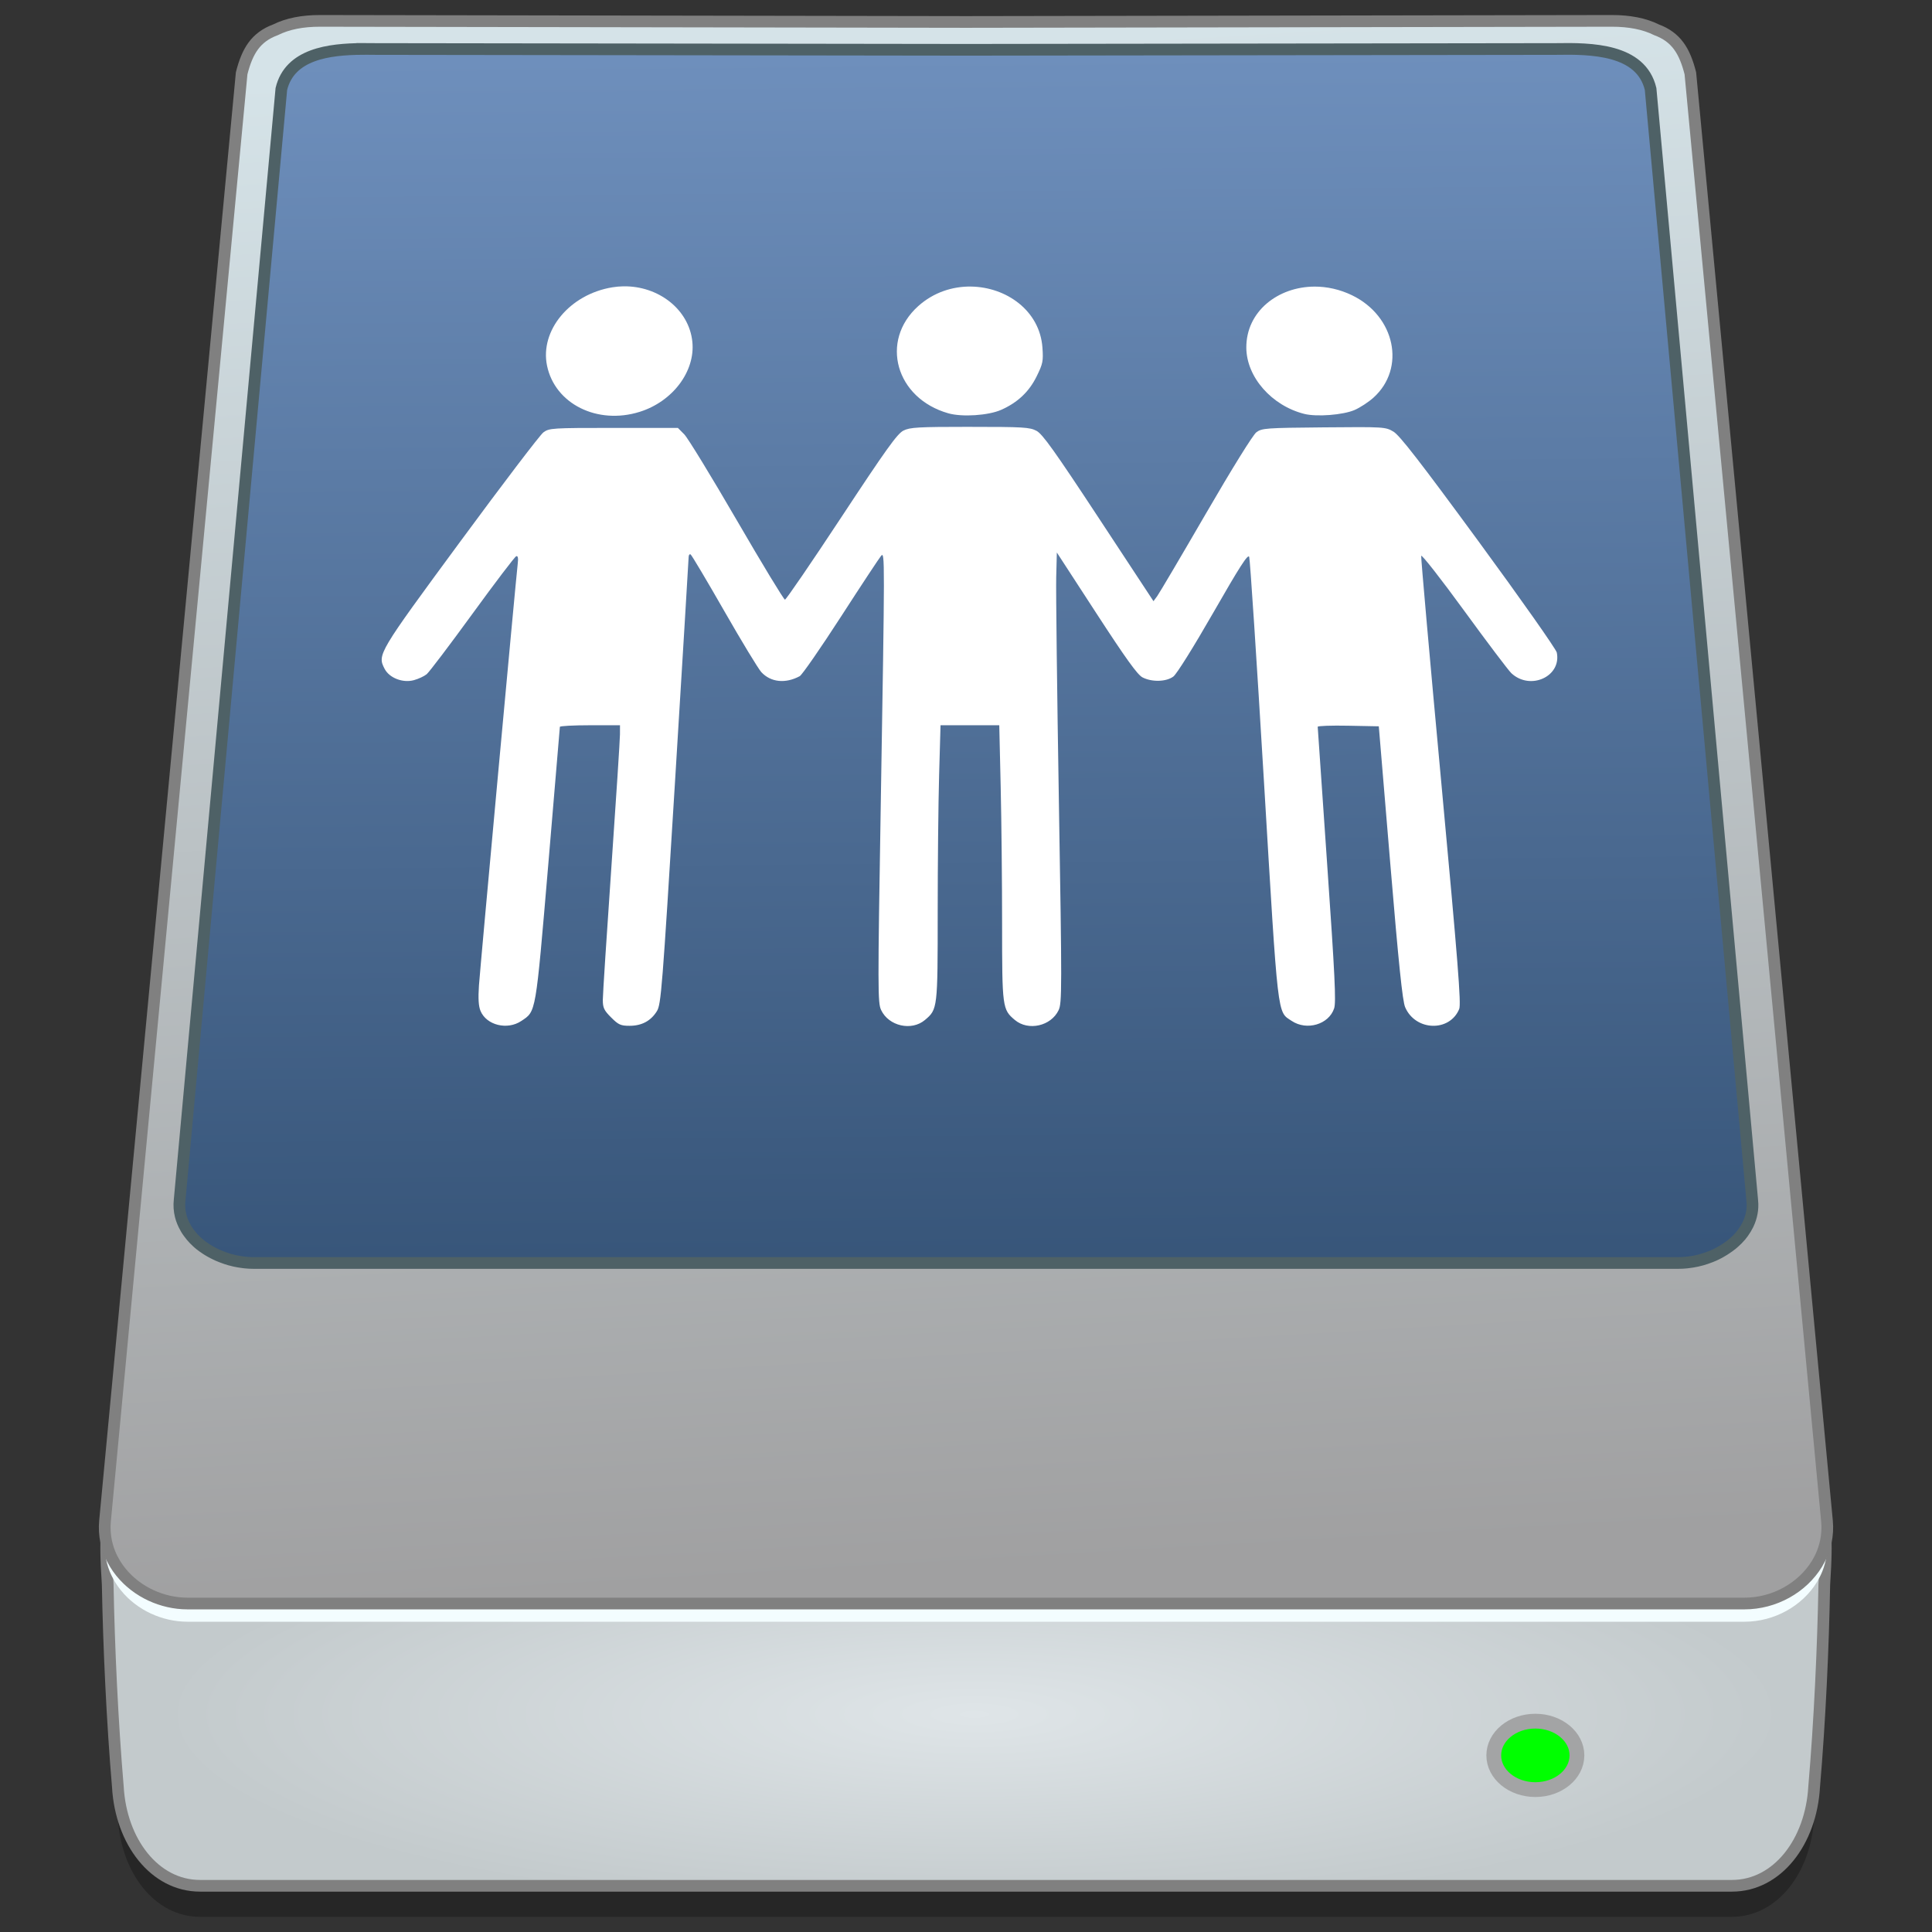 <?xml version="1.0" encoding="UTF-8" standalone="no"?>
<!-- Created with Inkscape (http://www.inkscape.org/) -->

<svg
   xmlns:osb="http://www.openswatchbook.org/uri/2009/osb"
   xmlns:dc="http://purl.org/dc/elements/1.1/"
   xmlns:cc="http://creativecommons.org/ns#"
   xmlns:rdf="http://www.w3.org/1999/02/22-rdf-syntax-ns#"
   xmlns:svg="http://www.w3.org/2000/svg"
   xmlns="http://www.w3.org/2000/svg"
   xmlns:xlink="http://www.w3.org/1999/xlink"
   xmlns:sodipodi="http://sodipodi.sourceforge.net/DTD/sodipodi-0.dtd"
   xmlns:inkscape="http://www.inkscape.org/namespaces/inkscape"
   width="128"
   height="128"
   viewBox="0 0 33.867 33.867"
   version="1.1"
   id="svg4942"
   inkscape:version="0.92.2 5c3e80d, 2017-08-06"
   sodipodi:docname="network-server.svg">
  <rect x="0" y="0" width="33.867" height="33.867" fill="#333333" stroke="none"/>
  <defs
     id="defs4936">
    <linearGradient
       id="linearGradient891"
       inkscape:collect="always">
      <stop
         id="stop887"
         offset="0"
         style="stop-color:#6e8fbc;stop-opacity:1" />
      <stop
         id="stop889"
         offset="1"
         style="stop-color:#375579;stop-opacity:1" />
    </linearGradient>
    <linearGradient
       inkscape:collect="always"
       id="linearGradient5420">
      <stop
         style="stop-color:#d5e3e8;stop-opacity:1"
         offset="0"
         id="stop5416" />
      <stop
         style="stop-color:#a0a0a1;stop-opacity:1"
         offset="1"
         id="stop5418" />
    </linearGradient>
    <linearGradient
       inkscape:collect="always"
       id="linearGradient5408">
      <stop
         style="stop-color:#dfe5e8;stop-opacity:1"
         offset="0"
         id="stop5404" />
      <stop
         style="stop-color:#c3cacc;stop-opacity:1"
         offset="1"
         id="stop5406" />
    </linearGradient>
    <linearGradient
       id="linearGradient6987"
       osb:paint="solid">
      <stop
         style="stop-color:#77d2fb;stop-opacity:1;"
         offset="0"
         id="stop6985" />
    </linearGradient>
    <radialGradient
       inkscape:collect="always"
       xlink:href="#linearGradient5408"
       id="radialGradient5414"
       cx="502.621"
       cy="372.055"
       fx="502.621"
       fy="372.055"
       r="74.884"
       gradientTransform="matrix(0.19,0,0,0.047,-78.414,275.698)"
       gradientUnits="userSpaceOnUse" />
    <linearGradient
       inkscape:collect="always"
       xlink:href="#linearGradient5420"
       id="linearGradient5422"
       x1="496.552"
       y1="216.144"
       x2="504.38"
       y2="349.103"
       gradientUnits="userSpaceOnUse"
       gradientTransform="matrix(0.201,0,0,0.201,-84.235,220.484)" />
    <linearGradient
       inkscape:collect="always"
       xlink:href="#linearGradient891"
       id="linearGradient5448"
       gradientUnits="userSpaceOnUse"
       gradientTransform="matrix(0.198,0,0,0.198,-82.693,221.252)"
       x1="501.827"
       y1="216.43"
       x2="502.798"
       y2="324.152" />
  </defs>
  <sodipodi:namedview
     id="base"
     pagecolor="#ffffff"
     bordercolor="#666666"
     borderopacity="1.0"
     inkscape:pageopacity="0.0"
     inkscape:pageshadow="2"
     inkscape:zoom="2.7665618"
     inkscape:cx="11.719393"
     inkscape:cy="63.499242"
     inkscape:document-units="mm"
     inkscape:current-layer="layer1"
     showgrid="false"
     units="px"
     width="128px"
     inkscape:window-width="1600"
     inkscape:window-height="814"
     inkscape:window-x="0"
     inkscape:window-y="0"
     inkscape:window-maximized="1" />
  <g
     inkscape:label="Layer 1"
     inkscape:groupmode="layer"
     id="layer1"
     transform="translate(0,-263.133)">
    <g
       id="g860"
       transform="matrix(1,0,0,1,4.1426055e-6,-0.002)"
       style="stroke-width:1">
      <path
         inkscape:connector-curvature="0"
         id="path869"
         d="m 5.609,264.043 c -0.304,-5.4e-4 -0.566,0.05 -0.779,0.156 -0.347,0.129 -0.494,0.37 -0.594,0.763 l -2.395,25.377 c -0.012,0.125 -0.004,0.246 0.02,0.361 6.506e-4,0.003 0.002,0.006 0.003,0.009 -0.004,0.236 0.007,0.489 0.024,0.745 0.021,1.108 0.08,2.394 0.178,3.548 0.054,0.959 0.642,1.734 1.44,1.734 h 0.085 2.028 22.543 0.085 2.028 0.085 c 0.798,0 1.387,-0.775 1.441,-1.734 0.099,-1.153 0.158,-2.44 0.178,-3.548 0.017,-0.255 0.028,-0.508 0.024,-0.743 7.86e-4,-0.003 0.002,-0.007 0.003,-0.011 0.024,-0.115 0.032,-0.236 0.02,-0.361 L 29.631,264.962 c -0.1,-0.393 -0.247,-0.634 -0.594,-0.763 -0.213,-0.106 -0.476,-0.156 -0.779,-0.156 l -11.324,0.019 z"
         style="opacity:0.25;fill:#000000;fill-opacity:1;stroke:none;stroke-width:0.205;stroke-miterlimit:4;stroke-dasharray:none;stroke-opacity:1" />
      <path
         inkscape:connector-curvature="0"
         id="rect5373"
         d="m 2.345,289.111 c -0.527,0.091 -0.514,0.946 -0.457,1.8 0.021,1.108 0.08,2.394 0.178,3.547 0.054,0.959 0.643,1.734 1.441,1.734 h 0.085 2.028 22.542 0.085 2.028 0.085 c 0.798,0 1.387,-0.775 1.441,-1.734 0.099,-1.153 0.158,-2.439 0.178,-3.547 0.057,-0.854 0.069,-1.709 -0.457,-1.8 H 29.409 17.99 15.877 4.458 Z"
         style="opacity:1;fill:url(#radialGradient5414);fill-opacity:1;stroke:#808080;stroke-width:0.205;stroke-miterlimit:4;stroke-dasharray:none;stroke-opacity:1" />
      <path
         style="opacity:1;fill:#f3fdff;fill-opacity:1;stroke:none;stroke-width:0.946;stroke-miterlimit:4;stroke-dasharray:none;stroke-opacity:1"
         d="m 5.609,263.82 c -0.304,-5.2e-4 -0.566,0.05 -0.779,0.156 -0.347,0.129 -0.494,0.37 -0.594,0.763 l -2.395,25.377 c -0.012,0.125 -0.004,0.246 0.02,0.361 0.01,0.046 0.022,0.091 0.037,0.136 0.007,0.022 0.016,0.044 0.024,0.066 0.026,0.065 0.058,0.127 0.094,0.187 0.06,0.099 0.134,0.191 0.219,0.273 0.017,0.016 0.034,0.032 0.052,0.048 0.089,0.078 0.188,0.146 0.294,0.201 0.021,0.011 0.043,0.022 0.065,0.032 0.197,0.091 0.416,0.143 0.641,0.143 H 30.58 c 0.526,0 1.016,-0.279 1.271,-0.697 0.036,-0.06 0.068,-0.122 0.094,-0.187 0.009,-0.022 0.017,-0.043 0.024,-0.066 0.015,-0.044 0.027,-0.09 0.037,-0.136 0.024,-0.115 0.032,-0.236 0.02,-0.361 l -2.395,-25.377 c -0.1,-0.393 -0.247,-0.634 -0.594,-0.763 -0.213,-0.106 -0.476,-0.156 -0.78,-0.156 l -11.324,0.019 z"
         id="path5490"
         inkscape:connector-curvature="0" />
      <path
         inkscape:connector-curvature="0"
         id="rect5346"
         d="m 5.609,263.501 c -0.304,-5.3e-4 -0.566,0.05 -0.779,0.156 -0.347,0.129 -0.494,0.37 -0.594,0.763 l -2.395,25.377 c -0.012,0.125 -0.004,0.246 0.02,0.361 0.01,0.046 0.022,0.091 0.037,0.136 0.007,0.022 0.016,0.044 0.024,0.066 0.026,0.065 0.058,0.127 0.094,0.187 0.06,0.099 0.134,0.191 0.219,0.273 0.017,0.016 0.034,0.032 0.052,0.048 0.089,0.078 0.188,0.146 0.294,0.201 0.021,0.011 0.043,0.022 0.065,0.032 0.197,0.091 0.416,0.143 0.641,0.143 H 30.58 c 0.526,0 1.016,-0.279 1.271,-0.697 0.036,-0.06 0.068,-0.122 0.094,-0.187 0.009,-0.022 0.017,-0.043 0.024,-0.066 0.015,-0.044 0.027,-0.09 0.037,-0.136 0.024,-0.115 0.032,-0.236 0.02,-0.361 l -2.395,-25.377 c -0.1,-0.393 -0.247,-0.634 -0.594,-0.763 -0.213,-0.106 -0.476,-0.156 -0.78,-0.156 l -11.324,0.019 z"
         style="opacity:1;fill:url(#linearGradient5422);fill-opacity:1;stroke:#808080;stroke-width:0.205;stroke-miterlimit:4;stroke-dasharray:none;stroke-opacity:1" />
      <path
         inkscape:connector-curvature="0"
         id="path5365"
         d="m 6.349,263.993 c -0.584,0.004 -1.269,0.089 -1.417,0.702 l -1.783,19.475 c -0.011,0.096 -0.004,0.188 0.018,0.277 0.009,0.035 0.02,0.07 0.034,0.104 0.007,0.017 0.014,0.034 0.022,0.05 0.024,0.05 0.052,0.098 0.086,0.143 0.014,0.02 0.029,0.039 0.045,0.058 0.005,0.006 0.01,0.011 0.015,0.017 0.011,0.013 0.022,0.026 0.034,0.038 0.006,0.006 0.013,0.013 0.02,0.019 0.011,0.011 0.023,0.022 0.035,0.034 0.006,0.006 0.013,0.011 0.019,0.017 0.011,0.009 0.021,0.018 0.032,0.027 0.003,0.002 0.006,0.004 0.009,0.006 0.004,0.003 0.008,0.006 0.011,0.009 0.009,0.007 0.018,0.014 0.028,0.021 0.005,0.003 0.01,0.007 0.015,0.01 0.01,0.007 0.02,0.014 0.03,0.021 0.011,0.007 0.023,0.015 0.034,0.022 0.011,0.007 0.022,0.013 0.033,0.02 0.012,0.007 0.023,0.014 0.035,0.02 0.011,0.006 0.023,0.013 0.034,0.018 0.012,0.006 0.024,0.012 0.037,0.018 0.012,0.006 0.024,0.011 0.036,0.017 0.005,0.002 0.01,0.005 0.015,0.007 0.014,0.006 0.028,0.012 0.042,0.017 0.003,10e-4 0.006,0.002 0.008,0.003 0.003,0.001 0.006,0.003 0.009,0.004 0.022,0.009 0.045,0.017 0.068,0.025 0,0 9.74e-5,0 9.74e-5,0 0.025,0.008 0.051,0.016 0.076,0.024 0.008,0.002 0.017,0.004 0.025,0.006 0.018,0.005 0.036,0.009 0.055,0.014 0.009,0.002 0.019,0.004 0.028,0.006 0.018,0.004 0.035,0.007 0.053,0.01 0.009,0.002 0.018,0.003 0.027,0.004 0.019,0.003 0.039,0.005 0.058,0.008 0.008,10e-4 0.017,0.002 0.025,0.003 0.021,0.002 0.042,0.004 0.063,0.005 0.007,5.2e-4 0.014,10e-4 0.021,10e-4 0.028,0.002 0.057,0.002 0.085,0.002 h 24.926 c 0.029,0 0.057,-10e-4 0.085,-0.002 0.007,-5.4e-4 0.014,-10e-4 0.021,-10e-4 0.021,-0.001 0.042,-0.003 0.063,-0.005 0.008,-7.9e-4 0.017,-0.002 0.025,-0.003 0.019,-0.002 0.039,-0.005 0.058,-0.008 0.009,-10e-4 0.018,-0.003 0.027,-0.004 0.018,-0.003 0.036,-0.006 0.053,-0.01 0.009,-0.002 0.019,-0.004 0.028,-0.006 0.019,-0.004 0.037,-0.009 0.056,-0.014 0.008,-0.002 0.016,-0.004 0.023,-0.006 0.026,-0.007 0.052,-0.015 0.077,-0.024 0,0 10e-5,0 10e-5,0 0.023,-0.008 0.046,-0.016 0.068,-0.025 0.003,-10e-4 0.005,-0.002 0.008,-0.003 0.004,-0.002 0.008,-0.003 0.012,-0.005 0.013,-0.005 0.026,-0.011 0.039,-0.016 0.005,-0.002 0.01,-0.005 0.015,-0.007 0.012,-0.005 0.024,-0.011 0.036,-0.017 0.012,-0.006 0.024,-0.012 0.035,-0.018 0.012,-0.006 0.024,-0.013 0.035,-0.019 0.012,-0.007 0.024,-0.014 0.036,-0.021 0.011,-0.006 0.021,-0.013 0.031,-0.019 0.012,-0.007 0.023,-0.015 0.035,-0.023 0.01,-0.007 0.02,-0.014 0.03,-0.021 0.005,-0.003 0.01,-0.007 0.015,-0.01 0.009,-0.007 0.018,-0.014 0.028,-0.021 0.004,-0.003 0.008,-0.006 0.011,-0.009 0.003,-0.002 0.006,-0.004 0.009,-0.006 0.011,-0.009 0.021,-0.018 0.032,-0.027 0.006,-0.005 0.013,-0.011 0.019,-0.017 0.012,-0.011 0.023,-0.022 0.035,-0.033 0.007,-0.006 0.013,-0.013 0.02,-0.019 0.015,-0.016 0.03,-0.032 0.044,-0.048 0.001,-0.002 0.003,-0.003 0.005,-0.005 7.9e-5,-10e-5 1.24e-4,-2e-4 1.98e-4,-5.3e-4 0.016,-0.019 0.031,-0.039 0.046,-0.059 0.033,-0.046 0.062,-0.094 0.086,-0.143 0.008,-0.017 0.015,-0.033 0.022,-0.05 0.014,-0.034 0.025,-0.069 0.034,-0.104 0.017,-0.066 0.025,-0.135 0.023,-0.206 -5.28e-4,-0.024 -0.002,-0.047 -0.005,-0.071 L 28.934,264.694 c -0.168,-0.7 -1.04,-0.711 -1.659,-0.7 l -10.342,0.014 -10.342,-0.014 c -0.077,-0.001 -0.159,-0.002 -0.242,-0.002 z"
         style="opacity:1;fill:url(#linearGradient5448);fill-opacity:1;stroke:#4e6166;stroke-width:0.205;stroke-miterlimit:4;stroke-dasharray:none;stroke-opacity:1" />
      <ellipse
         ry="0.6"
         rx="0.729"
         cy="293.906"
         cx="26.914"
         id="path5424"
         style="opacity:1;fill:#00ff00;fill-opacity:1;stroke:#a3a4a5;stroke-width:0.259;stroke-linecap:round;stroke-miterlimit:4;stroke-dasharray:none;stroke-opacity:1" />
      <g
         style="fill:#ffffff;fill-opacity:1;stroke-width:1"
         transform="matrix(0.293,0,0,0.293,-7.254,244.613)"
         id="g1005">
        <path
           inkscape:connector-curvature="0"
           style="opacity:1;fill:#ffffff;fill-opacity:1;stroke:none;stroke-width:6.769;stroke-linecap:round;stroke-linejoin:round;stroke-miterlimit:4;stroke-dasharray:none;stroke-opacity:1"
           d="m 312.408,-274.646 c -5.865,2.4e-4 -9.25,0.026 -11.354,0.145 -2.104,0.119 -2.926,0.33 -3.668,0.703 -0.345,0.174 -0.763,0.524 -1.352,1.191 -0.589,0.667 -1.349,1.65 -2.381,3.09 -2.064,2.88 -5.216,7.584 -10.252,15.227 -6.763,10.263 -12.505,18.658 -12.76,18.658 -0.255,0 -5.15,-8.069 -10.877,-17.932 -5.727,-9.863 -11.06,-18.587 -11.854,-19.387 l -1.443,-1.455 h -14.496 c -6.953,0 -10.591,0.01 -12.654,0.141 -1.032,0.065 -1.671,0.161 -2.133,0.301 -0.462,0.139 -0.748,0.323 -1.076,0.564 -0.753,0.553 -9.186,11.63 -18.742,24.613 -4.655,6.324 -8.157,11.083 -10.764,14.715 -2.607,3.632 -4.318,6.135 -5.396,7.949 -1.079,1.814 -1.524,2.937 -1.596,3.809 -0.071,0.871 0.231,1.491 0.646,2.295 0.267,0.516 0.656,0.977 1.129,1.367 0.473,0.39 1.031,0.709 1.633,0.943 0.602,0.234 1.249,0.382 1.902,0.43 0.653,0.048 1.312,-0.007 1.939,-0.176 1.022,-0.275 2.323,-0.879 2.891,-1.342 0.567,-0.463 5.221,-6.607 10.344,-13.652 5.123,-7.046 9.567,-12.891 9.877,-12.99 0.193,-0.062 0.317,0.039 0.373,0.312 0.057,0.273 0.046,0.719 -0.029,1.35 -0.429,3.6 -8.473,91.092 -8.756,95.236 -0.101,1.481 -0.125,2.65 -0.068,3.582 0.057,0.932 0.194,1.629 0.418,2.17 0.335,0.809 0.882,1.489 1.562,2.02 0.68,0.531 1.494,0.913 2.365,1.127 0.871,0.214 1.799,0.261 2.707,0.121 0.908,-0.14 1.795,-0.466 2.584,-0.998 l 0.002,0.002 c 0.838,-0.565 1.456,-0.929 1.957,-1.686 0.501,-0.757 0.883,-1.906 1.252,-4.041 0.737,-4.27 1.415,-12.485 2.854,-29.389 1.447,-17.006 2.633,-31.083 2.635,-31.283 0.002,-0.2 3.057,-0.363 6.789,-0.363 h 6.785 l -0.006,2.061 c -0.002,1.133 -0.873,14.6 -1.936,29.928 -1.063,15.328 -1.934,28.82 -1.936,29.984 -9.6e-4,0.907 0.066,1.505 0.334,2.076 0.268,0.571 0.739,1.116 1.545,1.922 0.827,0.827 1.367,1.299 1.951,1.562 0.584,0.264 1.211,0.32 2.215,0.32 1.372,0 2.573,-0.276 3.602,-0.828 1.028,-0.552 1.884,-1.381 2.568,-2.486 0.234,-0.378 0.425,-0.873 0.627,-2.133 0.201,-1.26 0.412,-3.283 0.684,-6.721 0.542,-6.875 1.328,-19.401 2.764,-42.764 1.69,-27.499 3.078,-50.393 3.084,-50.875 0.005,-0.482 0.209,-0.756 0.449,-0.607 0.24,0.149 3.652,5.886 7.582,12.75 3.93,6.864 7.703,13.087 8.385,13.824 0.53,0.573 1.134,1.023 1.793,1.352 0.659,0.328 1.373,0.534 2.121,0.613 0.748,0.079 1.53,0.032 2.328,-0.143 0.798,-0.175 1.61,-0.478 2.418,-0.91 0.532,-0.285 4.743,-6.36 9.357,-13.502 4.614,-7.142 8.682,-13.305 9.037,-13.695 0.105,-0.115 0.195,-0.196 0.273,-0.143 0.078,0.054 0.144,0.243 0.195,0.672 0.103,0.858 0.153,2.672 0.146,6.268 -0.012,7.191 -0.246,21.505 -0.711,49.549 -0.346,20.861 -0.517,32.011 -0.506,38.148 0.006,3.069 0.056,4.885 0.154,6.035 0.098,1.15 0.243,1.633 0.436,2.039 0.431,0.909 1.074,1.664 1.846,2.244 0.771,0.58 1.67,0.986 2.609,1.199 0.939,0.213 1.92,0.234 2.855,0.041 0.935,-0.193 1.825,-0.6 2.584,-1.238 0.715,-0.602 1.252,-1.064 1.656,-1.756 0.404,-0.692 0.674,-1.615 0.855,-3.141 0.363,-3.051 0.368,-8.51 0.369,-19.346 4.9e-4,-10.871 0.143,-24.836 0.318,-31.033 l 0.32,-11.268 h 6.629 6.631 l 0.32,13.893 c 0.176,7.64 0.318,21.605 0.318,31.033 0,9.407 0.016,14.217 0.383,16.973 0.184,1.378 0.455,2.242 0.857,2.91 0.402,0.668 0.935,1.141 1.641,1.734 0.757,0.637 1.646,1.041 2.58,1.234 0.934,0.193 1.914,0.174 2.854,-0.037 0.939,-0.211 1.837,-0.615 2.607,-1.191 0.77,-0.577 1.413,-1.325 1.842,-2.229 0.189,-0.398 0.33,-0.894 0.426,-2.072 0.096,-1.178 0.146,-3.039 0.15,-6.17 0.008,-6.261 -0.167,-17.598 -0.518,-38.705 -0.413,-24.882 -0.684,-47.744 -0.605,-50.805 l 0.143,-5.564 8.908,13.701 c 3.327,5.117 5.651,8.594 7.283,10.863 1.632,2.27 2.574,3.332 3.139,3.625 1.06,0.551 2.402,0.806 3.68,0.771 0.639,-0.017 1.261,-0.106 1.824,-0.266 0.564,-0.16 1.069,-0.391 1.471,-0.691 0.378,-0.283 1.516,-1.942 3.121,-4.51 1.605,-2.567 3.676,-6.042 5.916,-9.949 2.996,-5.226 4.948,-8.544 6.186,-10.467 0.619,-0.961 1.059,-1.574 1.361,-1.9 0.302,-0.327 0.469,-0.37 0.537,-0.189 0.194,0.511 1.691,23.287 3.326,50.609 1.627,27.191 2.371,40.18 3.119,46.646 0.374,3.233 0.75,4.836 1.238,5.768 0.244,0.466 0.516,0.764 0.83,1.014 0.314,0.25 0.67,0.452 1.082,0.727 0.852,0.567 1.801,0.901 2.766,1.025 0.964,0.124 1.944,0.039 2.854,-0.23 0.91,-0.269 1.751,-0.723 2.439,-1.336 0.688,-0.613 1.224,-1.387 1.523,-2.295 0.23,-0.696 0.27,-2.574 0.037,-7.396 -0.233,-4.822 -0.741,-12.589 -1.607,-25.059 -1.175,-16.906 -2.138,-30.908 -2.141,-31.115 -0.003,-0.209 3.1,-0.316 6.895,-0.242 l 6.898,0.135 2.572,30.775 c 0.961,11.496 1.655,19.308 2.184,24.42 0.528,5.112 0.892,7.524 1.191,8.221 0.289,0.674 0.663,1.268 1.1,1.781 0.437,0.513 0.937,0.944 1.479,1.295 0.541,0.35 1.125,0.62 1.729,0.807 0.603,0.186 1.225,0.289 1.848,0.311 0.622,0.021 1.245,-0.04 1.844,-0.186 0.599,-0.146 1.175,-0.375 1.707,-0.689 0.532,-0.314 1.022,-0.713 1.445,-1.197 0.423,-0.484 0.779,-1.052 1.051,-1.707 0.234,-0.565 0.169,-3.161 -0.432,-10.752 -0.601,-7.591 -1.737,-20.177 -3.643,-40.723 -2.555,-27.552 -4.583,-50.426 -4.504,-50.834 0.079,-0.408 4.426,5.139 9.66,12.326 5.234,7.187 10.05,13.562 10.703,14.168 0.533,0.495 1.109,0.879 1.709,1.16 0.6,0.281 1.223,0.459 1.846,0.545 0.623,0.086 1.246,0.078 1.85,-0.012 0.603,-0.09 1.185,-0.264 1.727,-0.51 0.541,-0.246 1.04,-0.564 1.477,-0.947 0.436,-0.383 0.809,-0.83 1.098,-1.33 0.288,-0.5 0.492,-1.054 0.59,-1.652 0.098,-0.598 0.09,-1.241 -0.045,-1.918 -0.152,-0.76 -8.096,-12.047 -17.652,-25.082 -6.577,-8.97 -11.033,-14.96 -14.02,-18.812 -2.986,-3.853 -4.504,-5.566 -5.201,-5.98 -0.453,-0.269 -0.808,-0.472 -1.301,-0.623 -0.493,-0.151 -1.123,-0.251 -2.123,-0.312 -2,-0.123 -5.483,-0.097 -12.318,-0.035 -6.543,0.059 -10.036,0.104 -12.049,0.25 -1.006,0.073 -1.642,0.173 -2.104,0.311 -0.461,0.138 -0.748,0.314 -1.057,0.545 -0.386,0.288 -1.755,2.325 -3.771,5.574 -2.016,3.249 -4.682,7.711 -7.66,12.844 -5.565,9.591 -10.498,17.951 -10.961,18.578 l -0.842,1.139 -12.359,-18.781 c -4.974,-7.559 -8.146,-12.297 -10.244,-15.236 -2.098,-2.94 -3.123,-4.08 -3.803,-4.441 -0.763,-0.406 -1.507,-0.631 -3.566,-0.754 -2.059,-0.123 -5.434,-0.143 -11.459,-0.143 z"
           id="path999"
           transform="matrix(0.265,0,0,0.265,0,161.533)" />
        <path
           inkscape:connector-curvature="0"
           style="opacity:1;fill:#ffffff;fill-opacity:1;stroke:none;stroke-width:6.769;stroke-linecap:round;stroke-linejoin:round;stroke-miterlimit:4;stroke-dasharray:none;stroke-opacity:1"
           d="m 390.223,-306.307 c -1.038,0.002 -2.06,0.092 -3.051,0.264 -0.991,0.171 -1.951,0.423 -2.871,0.752 -0.92,0.328 -1.798,0.733 -2.623,1.207 -0.825,0.474 -1.596,1.016 -2.303,1.623 -0.706,0.607 -1.348,1.279 -1.912,2.008 -0.564,0.729 -1.05,1.515 -1.447,2.354 -0.397,0.839 -0.703,1.73 -0.91,2.666 -0.207,0.936 -0.312,1.919 -0.305,2.941 0.012,1.651 0.374,3.292 1.027,4.855 0.653,1.563 1.596,3.048 2.768,4.385 1.172,1.336 2.572,2.525 4.141,3.496 1.569,0.971 3.307,1.724 5.15,2.189 1.398,0.353 3.588,0.414 5.752,0.246 2.164,-0.168 4.303,-0.563 5.6,-1.125 1.245,-0.539 3.17,-1.799 4.277,-2.799 0.919,-0.831 1.685,-1.741 2.303,-2.707 0.618,-0.966 1.086,-1.988 1.412,-3.043 0.326,-1.054 0.507,-2.141 0.551,-3.236 0.044,-1.095 -0.051,-2.2 -0.279,-3.289 -0.228,-1.089 -0.59,-2.162 -1.08,-3.197 -0.49,-1.035 -1.109,-2.031 -1.852,-2.965 -0.743,-0.934 -1.609,-1.805 -2.594,-2.59 -0.985,-0.785 -2.088,-1.485 -3.305,-2.074 -1.395,-0.675 -2.817,-1.166 -4.234,-1.488 -1.418,-0.322 -2.831,-0.475 -4.215,-0.473 z"
           id="path997"
           transform="matrix(0.265,0,0,0.265,0,161.533)" />
        <path
           inkscape:connector-curvature="0"
           style="opacity:1;fill:#ffffff;fill-opacity:1;stroke:none;stroke-width:6.769;stroke-linecap:round;stroke-linejoin:round;stroke-miterlimit:4;stroke-dasharray:none;stroke-opacity:1"
           d="m 312.646,-306.318 c -1.044,-0.015 -2.095,0.06 -3.139,0.229 -1.043,0.169 -2.078,0.431 -3.092,0.793 -1.014,0.362 -2.005,0.824 -2.959,1.389 -0.954,0.565 -1.873,1.236 -2.738,2.014 -1.091,0.981 -1.987,2.04 -2.699,3.152 -0.712,1.112 -1.24,2.277 -1.59,3.463 -0.35,1.186 -0.522,2.395 -0.525,3.598 -0.003,1.203 0.162,2.399 0.488,3.561 0.327,1.161 0.815,2.287 1.455,3.35 0.64,1.063 1.433,2.062 2.371,2.969 0.938,0.907 2.023,1.719 3.242,2.412 1.22,0.693 2.574,1.264 4.059,1.686 0.781,0.222 1.737,0.363 2.775,0.432 1.039,0.068 2.16,0.063 3.275,-0.01 1.115,-0.073 2.224,-0.214 3.234,-0.416 1.01,-0.202 1.923,-0.465 2.646,-0.785 1.862,-0.824 3.437,-1.844 4.762,-3.094 0.662,-0.625 1.262,-1.307 1.803,-2.051 0.541,-0.744 1.022,-1.549 1.451,-2.42 0.702,-1.425 1.082,-2.285 1.26,-3.17 0.178,-0.885 0.154,-1.798 0.045,-3.324 -0.075,-1.043 -0.258,-2.038 -0.537,-2.982 -0.279,-0.944 -0.655,-1.837 -1.113,-2.674 -0.458,-0.837 -1.001,-1.619 -1.613,-2.34 -0.612,-0.721 -1.293,-1.382 -2.033,-1.979 -1.48,-1.193 -3.191,-2.131 -5.029,-2.775 -1.839,-0.645 -3.806,-0.997 -5.799,-1.025 z"
           id="path995"
           transform="matrix(0.265,0,0,0.265,0,161.533)" />
        <path
           inkscape:connector-curvature="0"
           style="opacity:1;fill:#ffffff;fill-opacity:1;stroke:none;stroke-width:6.769;stroke-linecap:round;stroke-linejoin:round;stroke-miterlimit:4;stroke-dasharray:none;stroke-opacity:1"
           d="m 234.152,-306.369 c -0.818,0.014 -1.647,0.087 -2.48,0.223 -1.2,0.195 -2.357,0.495 -3.459,0.883 -1.102,0.388 -2.148,0.865 -3.129,1.42 -0.981,0.555 -1.896,1.186 -2.734,1.881 -0.838,0.695 -1.6,1.454 -2.273,2.262 -0.673,0.808 -1.258,1.665 -1.744,2.561 -0.486,0.895 -0.873,1.828 -1.15,2.783 -0.277,0.956 -0.446,1.934 -0.492,2.924 -0.046,0.99 0.029,1.989 0.236,2.986 0.224,1.078 0.57,2.097 1.021,3.047 0.452,0.95 1.009,1.832 1.658,2.639 0.649,0.807 1.389,1.537 2.205,2.186 0.816,0.648 1.708,1.213 2.66,1.688 0.952,0.474 1.967,0.859 3.025,1.145 1.058,0.285 2.161,0.471 3.295,0.553 1.134,0.081 2.298,0.058 3.477,-0.08 1.179,-0.138 2.373,-0.389 3.566,-0.762 1.864,-0.582 3.581,-1.445 5.1,-2.516 1.518,-1.071 2.838,-2.349 3.902,-3.764 1.064,-1.415 1.874,-2.966 2.375,-4.58 0.251,-0.807 0.424,-1.629 0.514,-2.459 0.089,-0.83 0.093,-1.668 0.008,-2.502 -0.094,-0.914 -0.282,-1.795 -0.559,-2.641 -0.276,-0.845 -0.639,-1.655 -1.078,-2.418 -0.439,-0.763 -0.954,-1.483 -1.535,-2.15 -0.581,-0.668 -1.228,-1.284 -1.932,-1.842 -1.406,-1.116 -3.038,-2 -4.811,-2.596 -0.887,-0.298 -1.808,-0.525 -2.756,-0.672 -0.948,-0.147 -1.921,-0.215 -2.91,-0.197 z"
           id="path993"
           transform="matrix(0.265,0,0,0.265,0,161.533)" />
      </g>
    </g>
  </g>
</svg>
